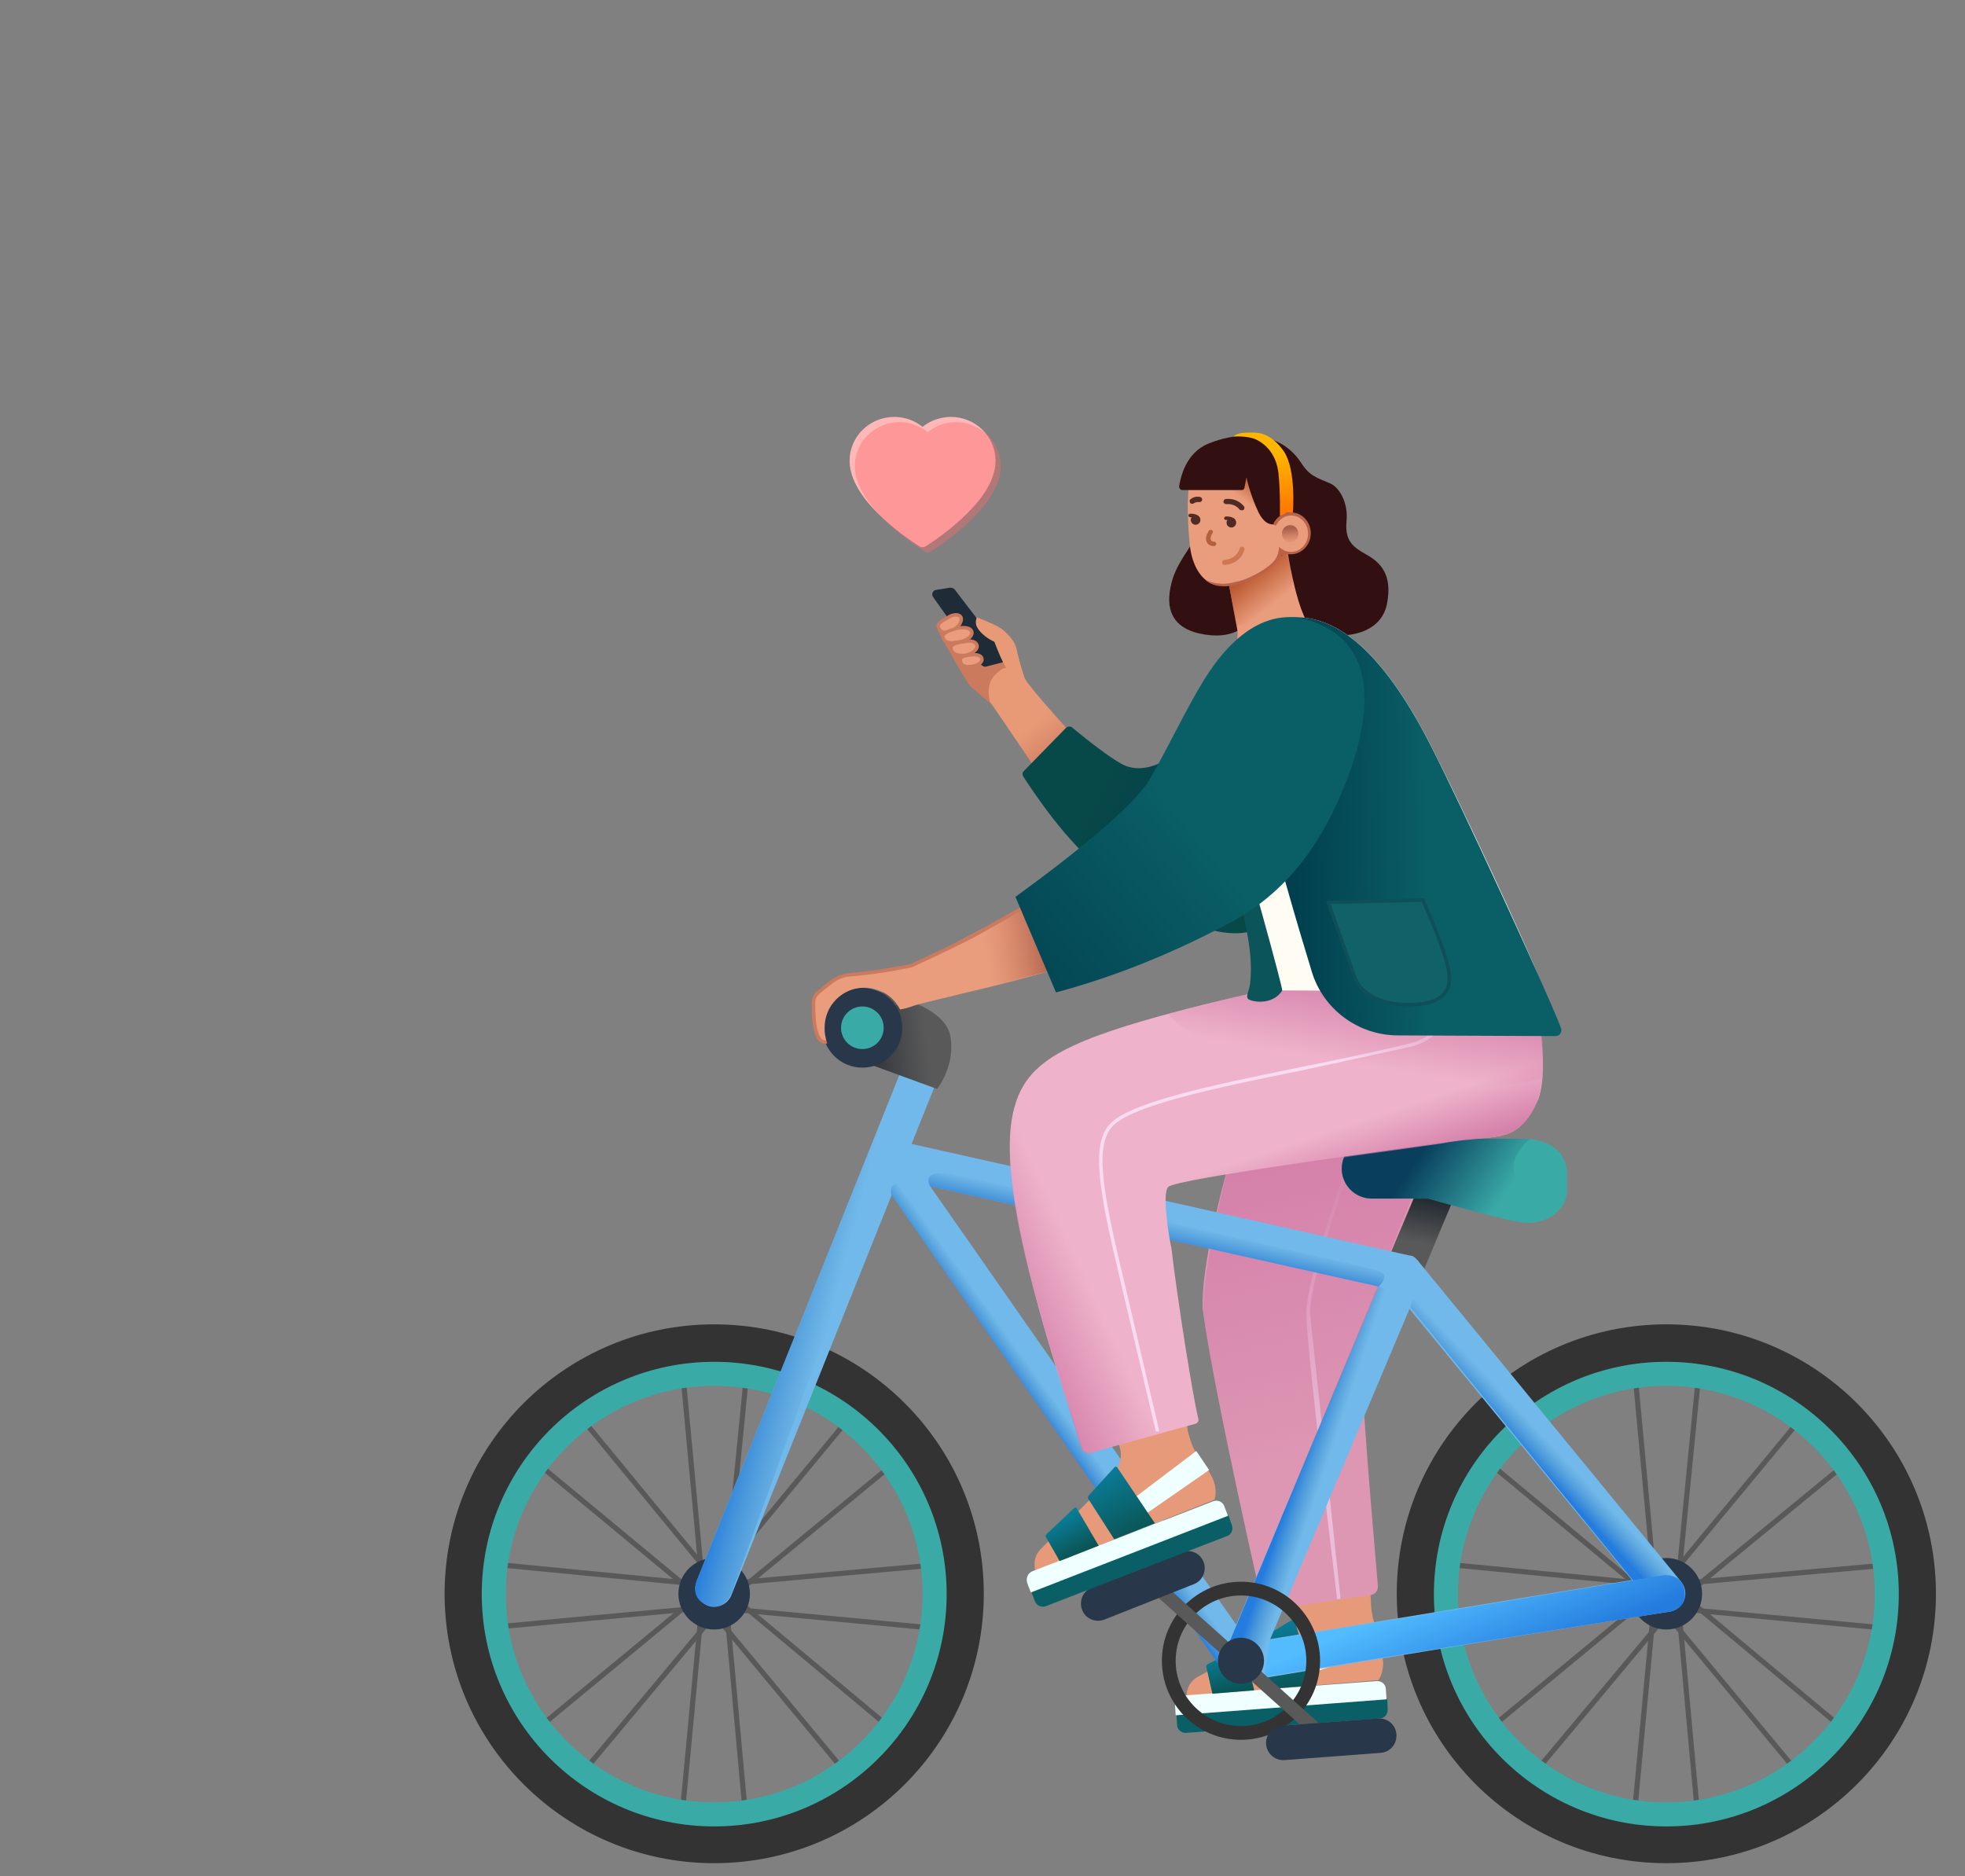 <svg width="377" height="360" viewBox="0 0 377 360" fill="none" xmlns="http://www.w3.org/2000/svg">
<rect x="0" y="0" width="377" height="360" fill="#808080" stroke="none"/>
<path d="M252.08 120.666C252.08 120.666 249.375 119.742 244.097 119.94C241.062 120.072 237.83 120.863 237.104 121.193C235.653 121.852 233.41 122.314 229.979 121.523C223.58 120.006 224.108 115.061 224.569 112.687C225.427 108.137 228.396 105.434 229.583 102.533C230.375 100.621 241.062 100.225 247.462 106.225C250.76 109.192 252.344 117.962 252.08 120.666Z" fill="#321011"/>
<path d="M246.604 104.709L251.552 120.863L253.003 124.622C253.003 124.622 250.892 127.325 245.878 128.38C242.448 129.106 240.139 129.172 238.621 129.04C237.368 128.908 235.851 128.644 236.642 126.336C237.764 122.907 237.368 120.732 237.368 120.732L235.587 111.039L246.604 104.709Z" fill="#EA9D7D"/>
<path d="M247.396 113.412C245.746 115.918 242.844 118.028 241.194 118.819C238.885 119.94 237.236 120.204 237.236 120.204L235.785 112.16L246.604 104.709L247.198 105.83L247.66 107.676C247.726 107.742 248.913 111.105 247.396 113.412Z" fill="url(#paint0_linear)"/>
<path d="M252.608 124.754H252.674C252.734 124.723 252.785 124.676 252.82 124.617C252.855 124.559 252.873 124.492 252.872 124.424L249.771 114.929C249.177 112.951 247.396 106.291 247.396 106.291C247.365 106.231 247.318 106.18 247.259 106.145C247.201 106.11 247.134 106.092 247.066 106.093C247.005 106.124 246.955 106.172 246.92 106.23C246.885 106.288 246.867 106.355 246.868 106.423L249.243 115.061C249.771 116.841 252.344 124.49 252.344 124.49C252.344 124.688 252.476 124.754 252.608 124.754Z" fill="#CF7653"/>
<path d="M230.243 87.763C228.792 89.609 228.33 91.192 228.066 93.104L227.868 96.664C227.868 99.434 228.066 103.324 228.396 105.5C229.055 109.258 230.837 111.5 232.948 112.16C235.059 112.819 238.885 111.434 241.458 110.116C243.635 108.995 244.889 107.808 245.219 106.423C245.549 104.972 246.208 103.126 246.208 103.126L249.969 100.555C249.969 100.555 252.871 90.598 246.472 86.312C240.93 82.62 232.816 84.532 230.243 87.763Z" fill="#EA9D7D"/>
<path d="M235.191 112.489C235.917 112.489 236.51 112.358 237.83 112.028C239.941 111.5 242.91 109.852 244.427 108.401C245.878 106.951 245.746 105.566 245.746 105.5C245.746 105.368 245.746 105.17 245.614 105.17C245.483 105.17 245.417 105.302 245.351 105.434C245.285 105.698 245.285 106.819 244.097 108.006C242.712 109.39 239.743 110.973 237.764 111.5C235.719 111.962 235.323 112.094 233.805 111.962C232.354 111.83 231.562 111.368 231.562 111.368C231.298 111.171 231.232 111.171 231.364 111.368C231.496 111.5 232.288 112.16 233.739 112.423C234.333 112.489 234.729 112.489 235.191 112.489Z" fill="#B76349"/>
<path d="M238.555 97.851C238.653 97.775 238.72 97.667 238.744 97.546C238.768 97.425 238.748 97.299 238.687 97.192C238.621 97.126 237.566 95.543 235.191 95.741C234.927 95.741 234.729 96.005 234.729 96.269C234.729 96.532 234.993 96.73 235.257 96.73C237.038 96.599 237.764 97.719 237.83 97.785C238.094 97.983 238.489 97.917 238.555 97.851ZM228.726 96.664C228.792 96.664 228.924 96.664 228.989 96.599C229.451 96.269 229.979 96.335 230.045 96.335C230.309 96.401 230.573 96.203 230.639 95.939C230.705 95.675 230.507 95.412 230.243 95.346C230.177 95.346 229.253 95.082 228.396 95.807C228.198 95.939 228.198 96.269 228.33 96.467C228.396 96.599 228.594 96.664 228.726 96.664Z" fill="#4F2B23"/>
<path d="M234.927 108.401C237.434 108.269 238.49 106.489 238.753 105.5C238.819 105.236 238.687 104.972 238.424 104.907C238.16 104.841 237.896 104.972 237.83 105.236C237.83 105.302 237.302 107.28 234.927 107.412C234.663 107.412 234.465 107.676 234.465 107.874C234.465 108.203 234.663 108.401 234.927 108.401Z" fill="#CF7653"/>
<path d="M232.816 104.775H232.948C233.212 104.775 233.344 104.511 233.344 104.313C233.344 104.049 233.08 103.918 232.882 103.918C232.75 103.918 232.42 103.918 232.288 103.522C232.156 103.126 232.486 102.533 232.618 102.335C232.75 102.137 232.75 101.873 232.552 101.742C232.354 101.61 232.09 101.61 231.958 101.808C231.892 101.939 231.167 102.863 231.431 103.786C231.694 104.577 232.354 104.775 232.816 104.775Z" fill="#B4603F"/>
<path d="M236.247 101.214C235.736 101.214 235.323 100.801 235.323 100.291C235.323 99.781 235.736 99.368 236.247 99.368C236.757 99.368 237.17 99.781 237.17 100.291C237.17 100.801 236.757 101.214 236.247 101.214Z" fill="#4F2B23"/>
<path d="M236.445 100.027C236.576 100.027 236.972 100.093 237.038 99.961C237.104 99.763 236.774 99.434 236.576 99.368C235.917 99.038 235.389 99.104 235.191 99.104C235.104 99.104 235.02 99.139 234.958 99.201C234.896 99.262 234.861 99.346 234.861 99.434C234.861 99.521 234.896 99.605 234.958 99.667C235.02 99.729 235.104 99.763 235.191 99.763C235.389 99.763 235.785 99.763 236.313 99.961C236.313 100.027 236.379 100.027 236.445 100.027Z" fill="#4F2B23"/>
<path d="M229.385 100.687C228.875 100.687 228.462 100.273 228.462 99.763C228.462 99.254 228.875 98.84 229.385 98.84C229.896 98.84 230.309 99.254 230.309 99.763C230.309 100.273 229.896 100.687 229.385 100.687Z" fill="#4F2B23"/>
<path d="M229.583 99.5C229.715 99.5 230.111 99.632 230.177 99.5C230.243 99.302 229.913 98.972 229.715 98.84C229.056 98.511 228.528 98.576 228.33 98.576C228.243 98.576 228.159 98.611 228.097 98.673C228.035 98.735 228 98.819 228 98.906C228 98.994 228.035 99.078 228.097 99.139C228.159 99.201 228.243 99.236 228.33 99.236C228.528 99.236 228.924 99.236 229.452 99.434C229.452 99.5 229.517 99.5 229.583 99.5Z" fill="#4F2B23"/>
<path d="M252.739 124.754H252.805C252.866 124.723 252.917 124.676 252.952 124.617C252.987 124.559 253.005 124.492 253.003 124.424L249.903 114.929C249.309 112.951 247.528 106.291 247.528 106.291C247.497 106.231 247.449 106.18 247.391 106.145C247.333 106.11 247.266 106.092 247.198 106.093C247.137 106.124 247.087 106.172 247.052 106.23C247.017 106.288 246.999 106.355 247 106.423L249.375 115.061C249.903 116.841 252.476 124.49 252.476 124.49C252.476 124.688 252.608 124.754 252.739 124.754Z" fill="#CF7653"/>
<path d="M243.438 99.302L238.028 95.675C234.399 93.961 229.253 94.291 229.253 94.291L233.74 91.192H240.205L243.438 99.302Z" fill="url(#paint1_linear)"/>
<path d="M243.174 84.136C243.174 84.136 247 84.73 249.639 88.818C251.288 91.389 252.674 91.653 255.246 92.774C257.028 93.565 258.677 96.532 258.347 99.961C258.017 103.654 259.337 104.841 262.174 106.423C265.01 108.006 267.121 110.379 266.132 115.72C265.142 121.061 259.733 122.05 256.434 121.918C253.069 121.787 251.882 121.325 250.628 119.083C247.792 114.006 246.142 99.763 246.142 99.763C246.142 99.763 247.726 95.939 246.274 90.005C244.757 84.004 243.174 84.136 243.174 84.136Z" fill="#321011"/>
<path d="M245.878 106.423L246.142 106.621L245.812 106.819L245.878 106.423Z" fill="#A84D3B"/>
<path d="M245.549 100.225C245.549 100.225 243.24 101.939 241.458 98.313C239.743 94.686 239.149 91.587 239.149 91.587L238.753 93.631C238.687 93.895 238.49 94.027 238.292 94.027H226.812C226.483 94.027 226.219 93.697 226.219 93.368C226.483 91.653 227.472 86.906 231.826 85.125C237.236 82.883 241.392 83.807 241.392 83.807L244.361 86.51L245.944 91.983L246.142 96.73L245.549 100.225Z" fill="#321011"/>
<path d="M247.726 106.159C245.795 106.159 244.229 104.477 244.229 102.401C244.229 100.325 245.795 98.642 247.726 98.642C249.657 98.642 251.222 100.325 251.222 102.401C251.222 104.477 249.657 106.159 247.726 106.159Z" fill="#EA9D7D"/>
<path d="M247.528 104.049C246.653 104.049 245.944 103.311 245.944 102.401C245.944 101.491 246.653 100.753 247.528 100.753C248.402 100.753 249.111 101.491 249.111 102.401C249.111 103.311 248.402 104.049 247.528 104.049Z" fill="url(#paint2_linear)"/>
<path d="M245.417 104.907C246.01 105.566 246.868 105.896 247.726 105.896C249.507 105.896 250.958 104.313 250.958 102.401C250.958 100.489 249.507 98.906 247.726 98.906C246.472 98.906 245.351 99.698 244.823 100.818C244.823 100.818 244.691 100.884 244.493 100.752C244.295 100.621 244.361 100.357 244.361 100.357C245.021 99.17 246.274 98.313 247.66 98.313C249.771 98.313 251.486 100.093 251.486 102.335C251.486 104.511 249.771 106.357 247.66 106.357C246.736 106.357 246.01 106.093 245.351 105.566L245.417 104.907Z" fill="#B76349"/>
<path d="M248.056 98.313C248.056 98.313 248.715 90.203 246.34 86.642C243.899 83.081 241.326 83.081 241.326 83.081C241.326 83.081 241.062 82.949 239.083 83.015C237.104 83.081 236.708 83.741 236.708 83.741C236.708 83.741 239.479 83.609 240.996 84.334C242.778 85.191 244.889 87.103 245.285 90.862C245.681 94.62 245.549 99.038 245.549 99.038C245.549 99.038 246.274 98.247 248.056 98.313Z" fill="url(#paint3_linear)"/>
<path d="M261.448 277.531C261.606 288.872 262.405 294.028 263.044 307.875C263.137 309.906 263.731 311.713 264.001 312.504C264.542 314.087 265.083 316.77 265.294 318.28C265.65 320.773 264.469 322.368 264.469 322.368L227.558 325.421L227.756 324.485C227.993 323.325 228.732 322.322 229.775 321.762L246.697 312.649C248.28 311.792 247.792 309.662 247.864 307.869C248.181 300.438 241.782 290 241.63 278.645C241.399 260.236 259.858 268.108 261.455 277.524L261.448 277.531Z" fill="#E79A7A"/>
<path d="M250.529 321.313L265.136 316.612L263.843 312.412L249.474 317.687L250.529 321.313Z" fill="#F0FFFF"/>
<path d="M266.224 327.973C266.29 328.896 265.631 329.734 264.641 329.74L227.598 332.496C226.674 332.562 225.836 331.903 225.83 330.914L225.698 329.002L266.152 325.936L266.238 327.98L266.224 327.973Z" fill="#0A5F66"/>
<path d="M227.076 325.322L264.12 322.566C265.043 322.5 265.881 323.16 265.888 324.149L266.02 326.061L225.566 329.127L225.434 327.215C225.414 326.16 226.093 325.382 227.083 325.316L227.076 325.322Z" fill="#F0FFFF"/>
<path d="M232.605 324.986L231.437 319.843C231.351 319.579 231.543 319.447 231.727 319.296L238.113 316.131C238.496 315.973 238.707 316.085 238.727 316.414L240.627 324.34L232.605 324.986Z" fill="url(#paint4_linear)"/>
<path d="M243.846 324.037L241.353 315.227C241.273 315.03 241.386 314.766 241.504 314.621L247.97 310.777C248.102 310.77 248.3 310.75 248.379 310.948L252.192 323.364L243.846 324.037Z" fill="url(#paint5_linear)"/>
<path d="M284.723 211.857C284.723 211.857 262.444 246.844 261.323 257.46C260.498 261.33 263.83 297.569 264.357 304.295C264.423 305.218 263.764 306.009 262.84 306.075L242.474 309.003C242.474 309.003 233.06 268.188 230.751 251.176C230.025 236.116 245.001 193.454 245.001 193.454L284.716 211.851L284.723 211.857Z" fill="url(#paint6_linear)"/>
<path d="M256.546 306.853L257.206 306.774L251.301 251.749C251.552 243.692 261.692 216.249 261.791 215.972L261.171 215.741C260.749 216.875 250.892 243.567 250.635 251.73C250.47 257.097 256.309 304.823 256.546 306.853Z" fill="#EABED9"/>
<path d="M278.119 213.374C278.119 213.374 268.639 233.814 264.681 246.079C260.722 258.343 261.402 267.838 261.864 274.234C262.325 280.63 239.539 295.684 239.539 295.684C239.539 295.684 231.754 261 230.962 252.231C230.039 240.494 242.151 199.494 242.151 199.494L278.126 213.367L278.119 213.374Z" fill="url(#paint7_linear)"/>
<path d="M279.008 229.713L272.434 226.969L265.467 243.639L272.041 246.383L279.008 229.713Z" fill="#595959"/>
<path d="M274.84 239.538L278.997 229.779L272.465 227.01L268.111 237.626L274.84 239.538Z" fill="url(#paint8_linear)"/>
<path d="M130.843 353.985L135.395 305.409L135.388 305.363L130.836 256.372L129.847 256.464L134.399 305.409L129.847 353.893L130.843 353.985ZM143.246 356.161L144.235 356.069L139.617 305.409L144.235 258.64L143.246 258.548L138.627 305.409L138.634 305.455L143.246 356.161Z" fill="#595959"/>
<path d="M87.189 313.421L136.16 308.871L184.669 313.421L184.762 312.432L136.16 307.882H136.114L87.097 312.432L87.189 313.421ZM136.153 304.651H136.2L186.998 300.101L186.913 299.112L136.16 303.662L89.366 299.112L89.267 300.101L136.153 304.651Z" fill="#595959"/>
<path d="M165.656 345.025L166.415 344.392L135.21 306.741L97.342 275.355L96.715 276.12L134.544 307.473L165.656 345.025ZM176.74 337.178L177.373 336.413L138.284 303.807L108.432 267.508L107.667 268.141L137.618 304.539L176.74 337.178Z" fill="#595959"/>
<path d="M98.866 335.859L136.536 304.737L167.939 266.823L167.18 266.19L135.804 304.071L98.239 335.094L98.866 335.859ZM106.849 346.805L139.478 307.737L175.79 277.9L175.163 277.135L138.746 307.071L106.09 346.172L106.849 346.805Z" fill="#595959"/>
<path d="M137.018 312.662C133.229 312.662 130.157 309.592 130.157 305.805C130.157 302.018 133.229 298.947 137.018 298.947C140.807 298.947 143.879 302.018 143.879 305.805C143.879 309.592 140.807 312.662 137.018 312.662Z" fill="#283749"/>
<path d="M137.024 264C113.934 264 95.198 282.793 95.198 305.805C95.198 328.817 114 347.609 137.024 347.609C160.049 347.609 178.851 328.817 178.851 305.805C178.851 282.793 160.115 264 137.024 264ZM137.024 254.11C165.59 254.11 188.747 277.254 188.747 305.805C188.747 334.356 165.59 357.5 137.024 357.5C108.458 357.5 85.302 334.356 85.302 305.805C85.302 277.254 108.458 254.11 137.024 254.11Z" fill="#333333"/>
<path d="M137.024 265.913C114.99 265.913 97.045 283.848 97.045 305.871C97.045 327.894 114.99 345.829 137.024 345.829C159.059 345.829 177.004 327.894 177.004 305.871C177.004 283.848 159.059 265.913 137.024 265.913ZM137.024 261.297C161.632 261.297 181.622 281.276 181.622 305.871C181.622 330.466 161.632 350.445 137.024 350.445C112.417 350.445 92.427 330.466 92.427 305.871C92.427 281.276 112.417 261.297 137.024 261.297Z" fill="#3AAAA7"/>
<path d="M313.52 353.985L318.072 305.409L318.065 305.363L313.513 256.372L312.524 256.464L317.076 305.409L312.524 353.893L313.52 353.985ZM325.923 356.161L326.912 356.069L322.294 305.409L326.912 258.64L325.923 258.548L321.304 305.409L321.311 305.455L325.923 356.161Z" fill="#595959"/>
<path d="M269.866 313.421L318.837 308.871L367.346 313.421L367.439 312.432L318.837 307.882H318.791L269.774 312.432L269.866 313.421ZM318.83 304.651H318.877L369.675 300.101L369.59 299.112L318.837 303.662L272.043 299.112L271.944 300.101L318.83 304.651Z" fill="#595959"/>
<path d="M348.333 345.025L349.092 344.392L317.887 306.741L280.019 275.355L279.392 276.12L317.221 307.473L348.333 345.025ZM359.417 337.178L360.05 336.413L320.962 303.807L291.109 267.508L290.344 268.141L320.295 304.539L359.417 337.178Z" fill="#595959"/>
<path d="M281.543 335.859L319.213 304.737L350.616 266.823L349.857 266.19L318.481 304.071L280.916 335.094L281.543 335.859ZM289.526 346.805L322.155 307.737L358.467 277.9L357.84 277.135L321.423 307.071L288.767 346.172L289.526 346.805Z" fill="#595959"/>
<path d="M319.695 312.662C315.906 312.662 312.834 309.592 312.834 305.805C312.834 302.018 315.906 298.947 319.695 298.947C323.484 298.947 326.556 302.018 326.556 305.805C326.556 309.592 323.484 312.662 319.695 312.662Z" fill="#283749"/>
<path d="M319.701 264C296.611 264 277.875 282.793 277.875 305.805C277.875 328.817 296.677 347.609 319.701 347.609C342.726 347.609 361.528 328.817 361.528 305.805C361.528 282.793 342.792 264 319.701 264ZM319.701 254.11C348.267 254.11 371.424 277.254 371.424 305.805C371.424 334.356 348.267 357.5 319.701 357.5C291.135 357.5 267.979 334.356 267.979 305.805C267.979 277.254 291.135 254.11 319.701 254.11Z" fill="#333333"/>
<path d="M319.701 265.913C297.667 265.913 279.722 283.848 279.722 305.871C279.722 327.894 297.667 345.829 319.701 345.829C341.736 345.829 359.681 327.894 359.681 305.871C359.681 283.848 341.736 265.913 319.701 265.913ZM319.701 261.297C344.309 261.297 364.299 281.276 364.299 305.871C364.299 330.466 344.309 350.445 319.701 350.445C295.094 350.445 275.104 330.466 275.104 305.871C275.104 281.276 295.094 261.297 319.701 261.297Z" fill="#3AAAA7"/>
<path d="M263.163 229.977H274.049C274.049 229.977 287.903 234.065 292.389 234.592C295.688 234.988 300.635 233.01 300.635 228.131V225.361C300.635 219.822 295.556 218.504 292.389 218.504H263.163C259.997 218.504 257.424 221.075 257.424 224.24C257.424 227.405 259.997 229.977 263.163 229.977Z" fill="#3AAAA7"/>
<path d="M133.66 303.365L174.299 201.887C175.024 200.041 177.069 199.184 178.917 199.909C180.764 200.635 181.622 202.679 180.896 204.525L174.892 219.493L270.222 240.857C270.354 240.857 270.42 240.922 270.552 240.922H270.618C270.684 240.922 270.75 240.988 270.882 240.988H270.948C271.014 241.054 271.146 241.054 271.212 241.12L271.278 241.186C271.344 241.252 271.41 241.252 271.476 241.318C271.476 241.318 271.542 241.318 271.542 241.384L272.069 241.912C272.135 241.977 272.201 242.043 272.201 242.109L322.538 303.497C323.396 304.552 323.594 306.003 323 307.256C322.472 308.442 321.285 309.168 320.031 309.3C317.26 309.629 269.892 317.41 238.556 322.619H237.5C237.434 322.619 237.302 322.619 237.236 322.553C237.17 322.553 237.104 322.553 237.104 322.487C237.038 322.487 236.972 322.421 236.84 322.421C236.774 322.421 236.708 322.355 236.642 322.355C236.576 322.355 236.51 322.289 236.444 322.289C236.378 322.289 236.313 322.223 236.247 322.157C236.181 322.157 236.115 322.091 236.049 322.026C235.983 321.96 235.917 321.96 235.851 321.894C235.785 321.828 235.719 321.828 235.719 321.762C235.653 321.696 235.587 321.696 235.587 321.63L235.257 321.3C235.191 321.234 235.191 321.168 235.125 321.168L171.066 229.317L140.323 306.069C139.795 307.453 138.41 308.311 137.024 308.311C136.563 308.311 136.167 308.245 135.705 308.047C133.792 307.256 132.934 305.211 133.66 303.365ZM313.104 303.167L270.42 251.143L243.701 314.509L313.104 303.167ZM237.17 311.739L264.549 246.857L178.455 227.603L237.17 311.739Z" fill="#71B9EA"/>
<path d="M167.174 189.953C167.174 189.953 180.962 192.261 182.281 198.591C183.469 204.393 179.774 208.943 179.774 208.943L167.174 204.327V189.953Z" fill="#595959"/>
<path d="M175.486 192.59L169.681 193.052L167.371 204.393L178.785 208.547L179.181 204.459C179.247 194.7 175.486 192.59 175.486 192.59Z" fill="url(#paint9_linear)"/>
<path d="M292.389 234.592C287.903 234.065 274.049 229.977 274.049 229.977H263.163C259.997 229.977 257.424 227.405 257.424 224.24C257.424 221.075 259.997 218.504 263.163 218.504H292.389C292.719 218.504 293.115 218.504 293.51 218.57C291.201 220.548 289.024 223.581 291.465 227.207C293.378 229.977 296.413 231.296 299.25 231.955C297.601 233.999 294.632 234.856 292.389 234.592Z" fill="url(#paint10_linear)"/>
<path d="M172.517 206.437L133.66 303.365C133.66 303.365 132.208 306.596 135.639 307.981C138.806 309.234 140.257 306.003 140.257 306.003L175.948 207.69L172.517 206.437Z" fill="url(#paint11_linear)"/>
<path d="M264.351 246.791L234.795 317.674C234.795 317.674 233.278 320.839 236.708 322.289C239.875 323.608 241.326 320.377 241.326 320.377L267.781 248.11L264.351 246.791Z" fill="url(#paint12_linear)"/>
<path d="M270.552 250.813L317.062 307.849C317.062 307.849 319.174 310.684 322.076 308.376C324.715 306.266 322.604 303.365 322.604 303.365L272.069 246.725L270.552 250.813Z" fill="url(#paint13_linear)"/>
<path d="M242.58 321.696L320.229 309.234C320.229 309.234 323.726 308.904 323.198 305.211C322.736 301.849 319.174 302.244 319.174 302.244L243.701 314.706L242.58 321.696Z" fill="url(#paint14_linear)"/>
<path d="M171 229.251L234.465 320.311L237.5 315.959L173.177 227.339C173.177 227.273 170.604 226.218 171 229.251Z" fill="url(#paint15_linear)"/>
<path d="M264.483 246.857L178.455 227.603C178.455 227.603 176.344 224.174 182.809 225.361C189.274 226.614 260.986 242.835 264.087 243.692C267.187 244.549 264.483 246.857 264.483 246.857Z" fill="url(#paint16_linear)"/>
<path d="M238.094 306.135C231.167 306.135 225.559 311.739 225.559 318.663C225.559 325.586 231.167 331.191 238.094 331.191C245.021 331.191 250.628 325.586 250.628 318.663C250.628 311.739 244.955 306.135 238.094 306.135ZM238.094 303.497C246.472 303.497 253.267 310.289 253.267 318.663C253.267 327.037 246.472 333.828 238.094 333.828C229.715 333.828 222.92 327.037 222.92 318.663C222.92 310.289 229.715 303.497 238.094 303.497Z" fill="#333333"/>
<path d="M255.576 336.004C255.939 336.004 256.302 335.859 256.566 335.569C257.054 335.028 257.008 334.184 256.467 333.71L220.512 301.466C219.971 300.978 219.127 301.024 218.652 301.565C218.163 302.106 218.21 302.95 218.751 303.425L254.706 335.668C254.95 335.892 255.266 335.998 255.583 335.998L255.576 336.004Z" fill="#595959"/>
<path d="M246.472 337.719L264.879 336.334C266.726 336.202 268.045 334.62 267.913 332.773C267.781 330.927 266.198 329.608 264.351 329.74L245.945 331.125C244.097 331.257 242.778 332.839 242.91 334.686C243.042 336.466 244.625 337.851 246.472 337.719ZM211.903 310.75L229.056 303.959C230.771 303.299 231.563 301.321 230.903 299.673C230.243 297.958 228.264 297.167 226.615 297.826L209.462 304.618C207.747 305.277 206.955 307.256 207.615 308.904C208.274 310.618 210.188 311.41 211.903 310.75Z" fill="#283749"/>
<path d="M238.087 323.081C235.646 323.081 233.667 321.103 233.667 318.663C233.667 316.223 235.646 314.245 238.087 314.245C240.528 314.245 242.507 316.223 242.507 318.663C242.507 321.103 240.528 323.081 238.087 323.081Z" fill="#283749"/>
<path d="M165.452 204.855C161.225 204.855 157.799 201.43 157.799 197.206C157.799 192.982 161.225 189.557 165.452 189.557C169.678 189.557 173.105 192.982 173.105 197.206C173.105 201.43 169.678 204.855 165.452 204.855Z" fill="#283749"/>
<path d="M165.452 201.294C163.193 201.294 161.361 199.464 161.361 197.206C161.361 194.948 163.193 193.118 165.452 193.118C167.711 193.118 169.542 194.948 169.542 197.206C169.542 199.464 167.711 201.294 165.452 201.294Z" fill="#3AAAA7"/>
<path d="M224.53 244.483C226.146 254.598 226.1 261.871 227.861 274.392C227.98 275.223 228.818 277.775 229.313 278.461C230.302 279.819 231.978 282.219 232.625 283.604C233.68 285.885 233.021 287.758 233.021 287.758L198.596 301.407L198.504 300.457C198.392 299.271 198.807 298.103 199.645 297.266L213.183 283.63C214.449 282.351 215.386 279.845 214.931 278.105C213.071 270.904 209.323 259.84 205.88 249.013C200.292 231.474 223.204 236.538 224.53 244.476V244.483Z" fill="#E79A7A"/>
<path d="M219.377 290.804L231.978 282.061L229.517 278.414L217.312 287.646L219.377 290.804Z" fill="#F0FFFF"/>
<path d="M236.332 292.611C236.662 293.468 236.266 294.47 235.323 294.767L200.687 308.172C199.83 308.502 198.827 308.106 198.53 307.163L197.844 305.383L235.659 290.679L236.332 292.611Z" fill="#0A5F66"/>
<path d="M198.114 301.466L232.75 288.061C233.608 287.731 234.61 288.127 234.907 289.07L235.593 290.85L197.778 305.554L197.092 303.774C196.775 302.765 197.191 301.829 198.114 301.466Z" fill="#F0FFFF"/>
<path d="M203.3 299.534L200.687 294.958C200.529 294.734 200.668 294.543 200.806 294.345L205.992 289.452C206.322 289.189 206.546 289.241 206.665 289.545L210.788 296.58L203.3 299.534Z" fill="url(#paint17_linear)"/>
<path d="M213.783 295.36L208.835 287.659C208.703 287.501 208.729 287.197 208.809 287.033L213.875 281.474C214.007 281.428 214.185 281.355 214.317 281.514L221.574 292.281L213.776 295.36H213.783Z" fill="url(#paint18_linear)"/>
<path d="M294.17 189.992C294.17 189.992 297.634 204.301 295.08 211.066C291.439 218.866 287.988 218.003 280.923 218.636C267.86 220.594 225.552 226.139 224.121 227.761C223.039 228.843 223.969 235.845 224.761 239.604C225.882 249.25 228.851 267.99 229.907 272.21C230.038 272.671 229.775 273.067 229.313 273.199L209.218 278.738C208.624 278.935 207.964 278.606 207.766 277.946C206.249 273.331 199.691 255.066 196.01 237.658C193.107 223.97 193.061 215.866 195.37 210.261C197.481 205.184 201.789 202.296 208.32 199.593C220.301 194.68 244.13 189.735 244.13 189.735L294.177 189.986L294.17 189.992Z" fill="#EEB3CA"/>
<path d="M221.772 274.709L222.412 274.557L214.707 241.76C211.032 226.133 210.63 220.027 213.031 216.598C216.085 212.246 233.185 208.752 249.711 205.389L270.084 200.971C278.554 199.276 279.96 190.421 279.979 190.342L279.32 190.243C279.307 190.329 277.967 198.722 269.939 200.331C263.698 201.874 256.52 203.338 249.58 204.749C232.15 208.31 215.69 211.659 212.483 216.222C209.95 219.829 210.333 226.073 214.053 241.912L221.772 274.715V274.709Z" fill="#F9DCF1"/>
<path d="M263.546 208.56C232.803 205.395 224.028 194.562 224.028 194.562L243.49 189.709L294.13 190.104C294.13 190.104 295.463 195.023 295.76 198.188C296.354 203.813 295.958 206.971 295.958 206.971C295.958 206.971 282.684 210.466 263.552 208.554L263.546 208.56Z" fill="url(#paint19_linear)"/>
<path d="M209.31 278.757C208.584 278.955 207.832 278.988 207.265 277.28C205.616 271.808 199.632 253.147 197.811 245.406C190.422 218.438 195.436 211.053 195.436 211.053C195.436 211.053 204.012 221.207 212.259 232.482C221.495 245.142 227.776 273.515 227.776 273.515L209.303 278.757H209.31Z" fill="url(#paint20_linear)"/>
<path d="M231.134 215.991C244.394 213.486 270.981 209.266 279.689 206.233C288.398 203.134 295.654 198.287 295.654 198.287C295.654 198.287 297.726 209.147 292.936 214.838C289.176 219.302 285.515 217.726 276.232 219.466L237.79 224.913C232.842 225.572 229.913 226.284 227.142 226.812C221.865 227.801 222.491 217.646 231.134 215.998V215.991Z" fill="url(#paint21_linear)"/>
<path d="M191.432 136.128L189.65 134.677L186.154 131.644C185.296 130.853 179.886 120.896 179.886 120.896L185.296 119.05L191.497 123.666L193.938 128.941L191.432 136.128Z" fill="#CC7A5E"/>
<path d="M182.129 112.786L179.622 113.182C178.963 113.248 178.633 114.039 179.029 114.566L188.265 127.556C188.529 127.82 188.859 128.018 189.254 127.886L193.609 126.765L183.119 113.05C182.789 112.786 182.459 112.72 182.129 112.786Z" fill="#1F2B36"/>
<path d="M207.265 142.656C207.265 142.656 197.501 131.974 196.709 130.325C196.314 129.534 195.324 125.974 195.06 124.655C194.796 123.072 193.477 121.819 192.487 120.896C191.498 119.973 187.407 118.457 187.407 118.457C187.407 118.457 186.945 119.512 187.473 120.369C188.529 122.215 190.772 123.138 190.772 123.138C190.772 123.138 191.827 125.908 192.421 127.029L193.015 128.149C193.015 128.149 192.289 127.952 190.64 129.798C189.057 131.644 189.914 134.611 189.914 134.611L200.074 149.513L207.265 142.656Z" fill="#E89976"/>
<path d="M184.373 118.457C183.911 117.6 182.459 118.061 181.932 118.457C181.404 118.786 179.557 119.578 180.084 120.501C180.612 121.49 181.404 121.556 182.657 120.962C183.845 120.435 184.703 119.182 184.373 118.457Z" fill="#EA9D7D"/>
<path d="M181.325 121.668C181.839 121.668 182.36 121.47 182.802 121.259C183.64 120.883 184.372 120.158 184.65 119.413C184.801 119.017 184.808 118.621 184.669 118.318C184.669 118.312 184.663 118.305 184.663 118.298C184.491 117.969 184.201 117.771 183.818 117.679C183.079 117.514 182.149 117.876 181.734 118.186C181.681 118.219 181.569 118.279 181.45 118.345C180.83 118.674 179.9 119.202 179.702 119.894C179.636 120.158 179.662 120.422 179.801 120.659C180.196 121.424 180.751 121.668 181.318 121.668H181.325ZM184.076 118.608C184.142 118.753 184.122 118.958 184.036 119.182C183.812 119.775 183.205 120.369 182.519 120.666C181.199 121.292 180.718 121.008 180.368 120.349C180.315 120.25 180.302 120.171 180.328 120.085C180.447 119.657 181.305 119.189 181.76 118.938L182.103 118.74C182.433 118.49 183.159 118.213 183.673 118.331C183.858 118.364 183.99 118.463 184.069 118.595L184.076 118.608Z" fill="#CC7A5E"/>
<path d="M187.473 123.929C187.341 122.94 185.824 122.874 185.23 123.072C184.636 123.204 182.261 123.336 182.459 124.457C182.657 125.578 183.647 125.776 185.032 125.776C186.286 125.578 187.539 124.721 187.473 123.929Z" fill="#EA9D7D"/>
<path d="M185.032 126.105C186.437 125.888 187.889 124.932 187.803 123.903C187.78 123.713 187.713 123.53 187.608 123.37C187.503 123.21 187.362 123.077 187.196 122.98C186.55 122.584 185.58 122.611 185.125 122.762C185.059 122.776 184.927 122.795 184.768 122.815C183.977 122.934 182.763 123.112 182.301 123.758C182.143 123.982 182.083 124.239 182.129 124.516C182.38 125.914 183.673 126.099 185.032 126.099V126.105ZM187.143 123.969C187.176 124.483 186.187 125.261 184.979 125.453C183.508 125.446 182.921 125.176 182.783 124.398C182.763 124.299 182.783 124.22 182.835 124.134C183.132 123.719 184.3 123.54 184.861 123.461L185.296 123.395C185.672 123.264 186.418 123.264 186.84 123.527C187.018 123.633 187.117 123.778 187.143 123.956V123.969Z" fill="#CC7A5E"/>
<path d="M188.397 126.435C188.331 125.578 186.946 125.578 186.418 125.644C185.89 125.71 184.109 125.776 184.241 126.699C184.373 127.688 185.032 128.018 186.22 127.886C187.407 127.82 188.529 127.094 188.397 126.435Z" fill="#EA9D7D"/>
<path d="M185.778 128.248C185.937 128.249 186.095 128.24 186.253 128.222C187.15 128.169 188.054 127.76 188.483 127.22C188.681 126.956 188.766 126.672 188.72 126.402C188.694 126.125 188.562 125.875 188.338 125.697C187.704 125.169 186.504 125.301 186.372 125.327L186.174 125.347C185.382 125.426 184.491 125.545 184.089 126.059C183.931 126.257 183.871 126.501 183.904 126.752C184.049 127.741 184.676 128.248 185.778 128.248ZM186.86 125.954C187.256 125.954 187.698 126.02 187.929 126.204C188.014 126.27 188.06 126.356 188.06 126.468C188.06 126.481 188.06 126.494 188.067 126.508C188.087 126.613 188.021 126.732 187.955 126.811C187.691 127.154 186.998 127.516 186.193 127.563C184.94 127.695 184.643 127.299 184.557 126.659C184.544 126.58 184.557 126.527 184.603 126.461C184.867 126.132 185.817 126.039 186.233 126L186.451 125.974L186.847 125.954H186.86Z" fill="#CC7A5E"/>
<path d="M198.293 135.403C193.081 138.897 194.4 141.205 194.4 141.205L199.678 148.854L206.473 141.799L200.536 135.205C200.008 134.875 198.886 135.007 198.293 135.403Z" fill="url(#paint22_linear)"/>
<path d="M186.418 121.16C186.088 120.237 184.373 120.369 183.647 120.567C182.921 120.765 180.48 121.358 180.942 122.413C181.404 123.468 182.394 123.468 183.845 123.204C185.428 123.006 186.748 122.017 186.418 121.16Z" fill="#EA9D7D"/>
<path d="M182.558 123.686C182.987 123.686 183.449 123.62 183.904 123.534C185.092 123.389 186.18 122.809 186.609 122.096C186.82 121.747 186.86 121.391 186.741 121.055C186.292 119.822 184.254 120.066 183.574 120.263L183.456 120.296C182.268 120.613 181.015 121.035 180.658 121.767C180.526 122.031 180.526 122.294 180.652 122.558C181.048 123.435 181.754 123.679 182.565 123.679L182.558 123.686ZM184.788 120.758C185.382 120.758 185.976 120.89 186.108 121.272C186.16 121.424 186.141 121.576 186.042 121.747C185.778 122.209 184.92 122.736 183.799 122.868C182.182 123.158 181.556 123.013 181.239 122.275C181.199 122.182 181.199 122.11 181.239 122.024C181.503 121.47 183.086 121.048 183.614 120.903L183.733 120.87C184.023 120.804 184.412 120.738 184.788 120.738V120.758Z" fill="#CC7A5E"/>
<path d="M238.668 129.798C238.668 129.798 230.421 140.48 226.067 144.106C221.779 147.733 217.82 148.063 215.115 146.546C212.279 144.964 207.463 141.073 205.747 139.623C205.418 139.293 204.824 139.359 204.494 139.689L196.445 147.931C196.115 148.195 196.115 148.722 196.313 148.986C197.897 151.36 204.316 161.461 212.167 167.527C220.941 174.253 234.927 182.33 242.25 177.715C252.08 171.978 238.674 129.798 238.674 129.798H238.668Z" fill="#074849"/>
<path d="M211.223 144.172L200.997 155.25C200.997 155.25 207.331 164.283 213.532 168.108C217.82 170.745 221.977 173.778 227.848 168.305C238.338 158.613 232.4 137.447 232.4 137.447C232.4 137.447 228.838 142.458 224.418 145.425C222.438 146.744 220.195 147.469 218.216 147.535C215.511 147.535 211.223 144.172 211.223 144.172Z" fill="url(#paint23_linear)"/>
<path d="M294.658 190.23L243.068 190.032C243.068 190.032 238.417 175.479 232.381 150.812C231.767 138.231 233.086 119.03 247.647 118.45C255.431 117.989 264.337 123.264 274.339 142.695C280.21 154.103 293.022 181.664 295.661 188.535C296.024 189.392 295.463 190.23 294.671 190.23H294.658Z" fill="#FFFDF3"/>
<path d="M246.01 190.065C244.031 193.085 239.961 192.175 239.446 191.66C238.965 191.179 239.71 189.986 239.855 188.608C240.515 181.948 238.932 176.541 232.889 151.867C232.275 139.286 228.402 129.857 234.96 150.713C239.38 164.758 246.175 189.801 246.01 190.065Z" fill="#0A545A"/>
<path d="M298.458 198.802L268.144 198.67C260.604 198.63 253.894 193.698 251.691 186.491C248.821 177.128 244.83 163.505 241.445 149.724C240.832 137.143 233.067 119.011 247.62 118.443C255.405 117.982 264.311 123.257 274.313 142.689C280.184 154.096 296.796 190.23 299.435 197.107C299.811 197.964 299.257 198.802 298.458 198.802Z" fill="url(#paint24_linear)"/>
<path d="M157.509 189.933C158.762 189.208 160.194 187.295 162.404 187.098C168.473 186.517 173.289 186.01 176.786 184.361C178.765 183.372 207.773 168.167 210.61 165.701C214.304 162.997 227.149 141.746 227.149 141.746L244.566 150.133C244.566 150.133 227.743 174.84 221.805 178.288C216.89 181.486 210.458 183.695 201.09 186.399C191.722 189.102 183.607 190.817 176.35 192.663C175.268 192.927 174.173 193.474 172.682 193.691C171.429 191.206 168.843 189.498 165.861 189.498C164.856 189.498 163.861 189.696 162.932 190.08C162.004 190.464 161.16 191.028 160.449 191.738C159.739 192.448 159.175 193.291 158.791 194.219C158.406 195.147 158.208 196.142 158.208 197.147C158.208 197.199 158.215 197.259 158.215 197.311C158.215 197.364 158.208 197.423 158.208 197.476C158.208 198.202 158.34 198.927 158.538 199.652C158.472 199.784 158.406 199.916 158.274 199.982C157.087 200.542 156.625 198.307 156.315 195.94C156.005 193.573 155.853 191.093 157.502 189.94L157.509 189.933Z" fill="#EA9D7D"/>
<path d="M182.479 181.618L181.437 191.509L203.801 185.673C203.181 184.124 197.369 173.158 197.369 173.158C197.646 173.191 185.824 179.423 182.479 181.612V181.618Z" fill="url(#paint25_linear)"/>
<path d="M158.201 200.279C158.366 200.279 158.531 200.246 158.716 200.186L158.492 199.566C158.267 199.646 158.076 199.632 157.898 199.54C157.594 199.382 157.172 198.894 156.809 197.47C156.413 196.006 156.413 193.447 156.413 192.412C156.433 191.318 156.842 190.988 157.654 190.322L158.379 189.715C160.134 188.304 161.216 187.493 163.143 187.355C169.014 186.926 174.899 185.607 174.952 185.594L175.018 185.575C175.11 185.528 184.551 181.236 188.608 178.902L195.997 174.721L207.74 167.996C209.429 166.855 211.52 165.424 213.987 162.483C216.349 159.793 221.66 151.076 221.884 150.7L221.317 150.357C221.264 150.45 215.808 159.391 213.479 162.048C211.065 164.929 209.099 166.268 207.37 167.442C206.051 168.312 200.529 171.398 195.66 174.141L188.258 178.321C184.346 180.576 175.354 184.678 174.754 184.948C174.272 185.054 168.671 186.267 163.077 186.689C160.86 186.854 159.567 187.889 157.931 189.208C157.667 189.445 157.436 189.63 157.225 189.801C156.367 190.493 155.76 190.988 155.741 192.392C155.721 193.711 155.741 196.151 156.15 197.628C156.479 198.973 156.941 199.784 157.568 200.114C157.766 200.226 157.964 200.279 158.182 200.279H158.201Z" fill="#CC7A5E"/>
<path d="M254.851 173.152L259.964 187.592C261.415 191.285 265.967 193.045 271.416 192.735C276.866 192.425 278.653 190.098 277.921 186.115C277.149 181.895 272.973 172.71 272.973 172.71L254.844 173.152H254.851Z" fill="#106268"/>
<path d="M270.143 193.105C270.565 193.105 271.001 193.091 271.436 193.065C274.405 192.894 276.371 192.142 277.453 190.757C278.357 189.61 278.614 188.067 278.244 186.049C277.473 181.829 273.455 172.941 273.283 172.565L273.191 172.367L254.389 172.829L259.653 187.704C261.006 191.133 264.878 193.098 270.143 193.098V193.105ZM272.769 173.04C273.376 174.398 276.899 182.377 277.585 186.175C277.915 188.001 277.703 189.366 276.925 190.362C275.968 191.581 274.154 192.247 271.383 192.406C265.842 192.722 261.58 190.836 260.26 187.473L255.299 173.462L272.756 173.033L272.769 173.04Z" fill="#0E4F59"/>
<path d="M220.545 149.586C224.14 143.421 227.538 136.029 231.101 130.292C236.233 122.05 244.559 114.316 255.246 120.877C265.934 127.437 261.052 143.295 257.753 151.247C254.336 159.516 248.53 170.422 235.824 177.148C224.53 183.122 213.77 187.414 202.601 190.427L194.816 172.084C203.92 165.516 217.332 155.072 220.545 149.586Z" fill="url(#paint26_linear)"/>
<path d="M190.323 85.123C189.888 84.121 189.262 83.212 188.478 82.449C187.694 81.683 186.77 81.074 185.756 80.656C184.704 80.22 183.576 79.997 182.437 80C180.839 80 179.28 80.436 177.925 81.26C177.601 81.457 177.293 81.673 177.002 81.909C176.71 81.673 176.402 81.457 176.078 81.26C174.723 80.436 173.164 80 171.566 80C170.416 80 169.301 80.22 168.247 80.656C167.23 81.076 166.312 81.68 165.525 82.449C164.74 83.211 164.114 84.12 163.681 85.123C163.23 86.167 163 87.275 163 88.415C163 89.491 163.22 90.612 163.658 91.752C164.024 92.705 164.549 93.693 165.22 94.691C166.283 96.271 167.745 97.918 169.56 99.588C172.568 102.357 175.546 104.269 175.673 104.347L176.441 104.838C176.781 105.054 177.219 105.054 177.559 104.838L178.327 104.347C178.454 104.266 181.429 102.357 184.44 99.588C186.255 97.918 187.717 96.271 188.78 94.691C189.451 93.693 189.979 92.705 190.342 91.752C190.78 90.612 191 89.491 191 88.415C191.003 87.275 190.773 86.167 190.323 85.123Z" fill="#FFB8B8"/>
<path d="M191.323 86.123C190.888 85.121 190.262 84.212 189.478 83.449C188.694 82.683 187.77 82.074 186.756 81.656C185.704 81.22 184.576 80.997 183.437 81C181.839 81 180.28 81.436 178.925 82.26C178.601 82.457 178.293 82.673 178.002 82.909C177.71 82.673 177.402 82.457 177.078 82.26C175.723 81.436 174.164 81 172.566 81C171.416 81 170.301 81.22 169.247 81.656C168.23 82.076 167.312 82.68 166.525 83.449C165.74 84.211 165.114 85.12 164.681 86.123C164.23 87.167 164 88.275 164 89.415C164 90.491 164.22 91.612 164.658 92.752C165.024 93.705 165.549 94.693 166.22 95.691C167.283 97.271 168.745 98.918 170.56 100.588C173.568 103.357 176.546 105.269 176.673 105.347L177.441 105.838C177.781 106.054 178.219 106.054 178.559 105.838L179.327 105.347C179.454 105.266 182.429 103.357 185.44 100.588C187.255 98.918 188.717 97.271 189.78 95.691C190.451 94.693 190.979 93.705 191.342 92.752C191.78 91.612 192 90.491 192 89.415C192.003 88.275 191.773 87.167 191.323 86.123Z" fill="#FC6A6A" fill-opacity="0.4"/>
<defs>
<linearGradient id="paint0_linear" x1="244.569" y1="115.865" x2="240.038" y2="110.029" gradientUnits="userSpaceOnUse">
<stop stop-color="#BC5A32" stop-opacity="0"/>
<stop offset="0.99" stop-color="#BC5A32"/>
</linearGradient>
<linearGradient id="paint1_linear" x1="237.503" y1="95.194" x2="240.028" y2="91.693" gradientUnits="userSpaceOnUse">
<stop stop-color="#BC5A32" stop-opacity="0"/>
<stop offset="0.99" stop-color="#BC5A32"/>
</linearGradient>
<linearGradient id="paint2_linear" x1="247.668" y1="104.622" x2="247.446" y2="101.109" gradientUnits="userSpaceOnUse">
<stop stop-color="#CC7A5E" stop-opacity="0"/>
<stop offset="0.924" stop-color="#AA5F4B"/>
</linearGradient>
<linearGradient id="paint3_linear" x1="242.181" y1="97.601" x2="242.557" y2="86.581" gradientUnits="userSpaceOnUse">
<stop offset="0.007" stop-color="#FF7A00"/>
<stop offset="0.983" stop-color="#FFB600"/>
</linearGradient>
<linearGradient id="paint4_linear" x1="235.146" y1="317.653" x2="236.577" y2="324.764" gradientUnits="userSpaceOnUse">
<stop stop-color="#0A7B95"/>
<stop offset="0.924" stop-color="#0A5657"/>
</linearGradient>
<linearGradient id="paint5_linear" x1="245.425" y1="311.681" x2="247.803" y2="325.04" gradientUnits="userSpaceOnUse">
<stop stop-color="#0A7B95"/>
<stop offset="0.924" stop-color="#0A5657"/>
</linearGradient>
<linearGradient id="paint6_linear" x1="284.722" y1="251.232" x2="230.724" y2="251.232" gradientUnits="userSpaceOnUse">
<stop stop-color="#DD97B3"/>
<stop offset="1" stop-color="#DD97B3"/>
</linearGradient>
<linearGradient id="paint7_linear" x1="264.43" y1="278.782" x2="251.319" y2="221.946" gradientUnits="userSpaceOnUse">
<stop stop-color="#D581AA" stop-opacity="0"/>
<stop offset="0.998" stop-color="#D581AA"/>
</linearGradient>
<linearGradient id="paint8_linear" x1="272.669" y1="238.642" x2="274.573" y2="227.894" gradientUnits="userSpaceOnUse">
<stop stop-color="#151E28" stop-opacity="0"/>
<stop offset="0.998" stop-color="#151E28"/>
</linearGradient>
<linearGradient id="paint9_linear" x1="177.838" y1="200.404" x2="159.197" y2="202.445" gradientUnits="userSpaceOnUse">
<stop stop-color="#151E28" stop-opacity="0"/>
<stop offset="0.998" stop-color="#151E28"/>
</linearGradient>
<linearGradient id="paint10_linear" x1="289.782" y1="232.655" x2="272.808" y2="221.11" gradientUnits="userSpaceOnUse">
<stop offset="0.131" stop-color="#093F5C" stop-opacity="0"/>
<stop offset="1" stop-color="#093F5C"/>
</linearGradient>
<linearGradient id="paint11_linear" x1="158.062" y1="258.254" x2="144.196" y2="254.686" gradientUnits="userSpaceOnUse">
<stop stop-color="#4089C2" stop-opacity="0"/>
<stop offset="0.891" stop-color="#247CDE"/>
</linearGradient>
<linearGradient id="paint12_linear" x1="253.114" y1="285.414" x2="247.904" y2="283.665" gradientUnits="userSpaceOnUse">
<stop stop-color="#4089C2" stop-opacity="0"/>
<stop offset="0.891" stop-color="#247CDE"/>
</linearGradient>
<linearGradient id="paint13_linear" x1="297.55" y1="277.105" x2="293.643" y2="280.767" gradientUnits="userSpaceOnUse">
<stop stop-color="#4089C2" stop-opacity="0"/>
<stop offset="0.891" stop-color="#247CDE"/>
</linearGradient>
<linearGradient id="paint14_linear" x1="279.128" y1="304.415" x2="286.413" y2="321.618" gradientUnits="userSpaceOnUse">
<stop stop-color="#52BCFF"/>
<stop offset="1" stop-color="#247CDE"/>
</linearGradient>
<linearGradient id="paint15_linear" x1="204.975" y1="272.369" x2="201.21" y2="275.08" gradientUnits="userSpaceOnUse">
<stop stop-color="#4089C2" stop-opacity="0"/>
<stop offset="0.891" stop-color="#247CDE"/>
</linearGradient>
<linearGradient id="paint16_linear" x1="222.281" y1="233.783" x2="221.037" y2="239.354" gradientUnits="userSpaceOnUse">
<stop stop-color="#4089C2" stop-opacity="0"/>
<stop offset="0.891" stop-color="#247CDE"/>
</linearGradient>
<linearGradient id="paint17_linear" x1="203.598" y1="291.772" x2="207.036" y2="298.16" gradientUnits="userSpaceOnUse">
<stop stop-color="#0A7B95"/>
<stop offset="0.924" stop-color="#0A5657"/>
</linearGradient>
<linearGradient id="paint18_linear" x1="211.694" y1="283.069" x2="217.855" y2="295.16" gradientUnits="userSpaceOnUse">
<stop stop-color="#0A7B95"/>
<stop offset="0.924" stop-color="#0A5657"/>
</linearGradient>
<linearGradient id="paint19_linear" x1="259.41" y1="204.218" x2="262.07" y2="188.319" gradientUnits="userSpaceOnUse">
<stop stop-color="#D581AA" stop-opacity="0"/>
<stop offset="0.998" stop-color="#D581AA"/>
</linearGradient>
<linearGradient id="paint20_linear" x1="208.02" y1="243.928" x2="192.841" y2="250.925" gradientUnits="userSpaceOnUse">
<stop stop-color="#D581AA" stop-opacity="0"/>
<stop offset="0.998" stop-color="#D581AA"/>
</linearGradient>
<linearGradient id="paint21_linear" x1="260.937" y1="215.04" x2="264.256" y2="225.066" gradientUnits="userSpaceOnUse">
<stop stop-color="#D581AA" stop-opacity="0"/>
<stop offset="0.998" stop-color="#D581AA"/>
</linearGradient>
<linearGradient id="paint22_linear" x1="198.268" y1="138.905" x2="206.348" y2="149.339" gradientUnits="userSpaceOnUse">
<stop stop-color="#CC7A5E" stop-opacity="0"/>
<stop offset="1" stop-color="#AA5F4B"/>
</linearGradient>
<linearGradient id="paint23_linear" x1="212.947" y1="147.895" x2="242.92" y2="163.013" gradientUnits="userSpaceOnUse">
<stop stop-color="#00394A" stop-opacity="0"/>
<stop offset="0.998" stop-color="#00394A"/>
</linearGradient>
<linearGradient id="paint24_linear" x1="274.291" y1="158.601" x2="242.689" y2="159.226" gradientUnits="userSpaceOnUse">
<stop stop-color="#0A5F66"/>
<stop offset="0.998" stop-color="#00394A"/>
</linearGradient>
<linearGradient id="paint25_linear" x1="188.919" y1="182.265" x2="202.931" y2="180.285" gradientUnits="userSpaceOnUse">
<stop stop-color="#CC7A5E" stop-opacity="0"/>
<stop offset="0.924" stop-color="#AA5F4B"/>
</linearGradient>
<linearGradient id="paint26_linear" x1="229" y1="156.76" x2="177.434" y2="199.431" gradientUnits="userSpaceOnUse">
<stop stop-color="#0A5F66"/>
<stop offset="0.998" stop-color="#00394A"/>
</linearGradient>
</defs>
</svg>
